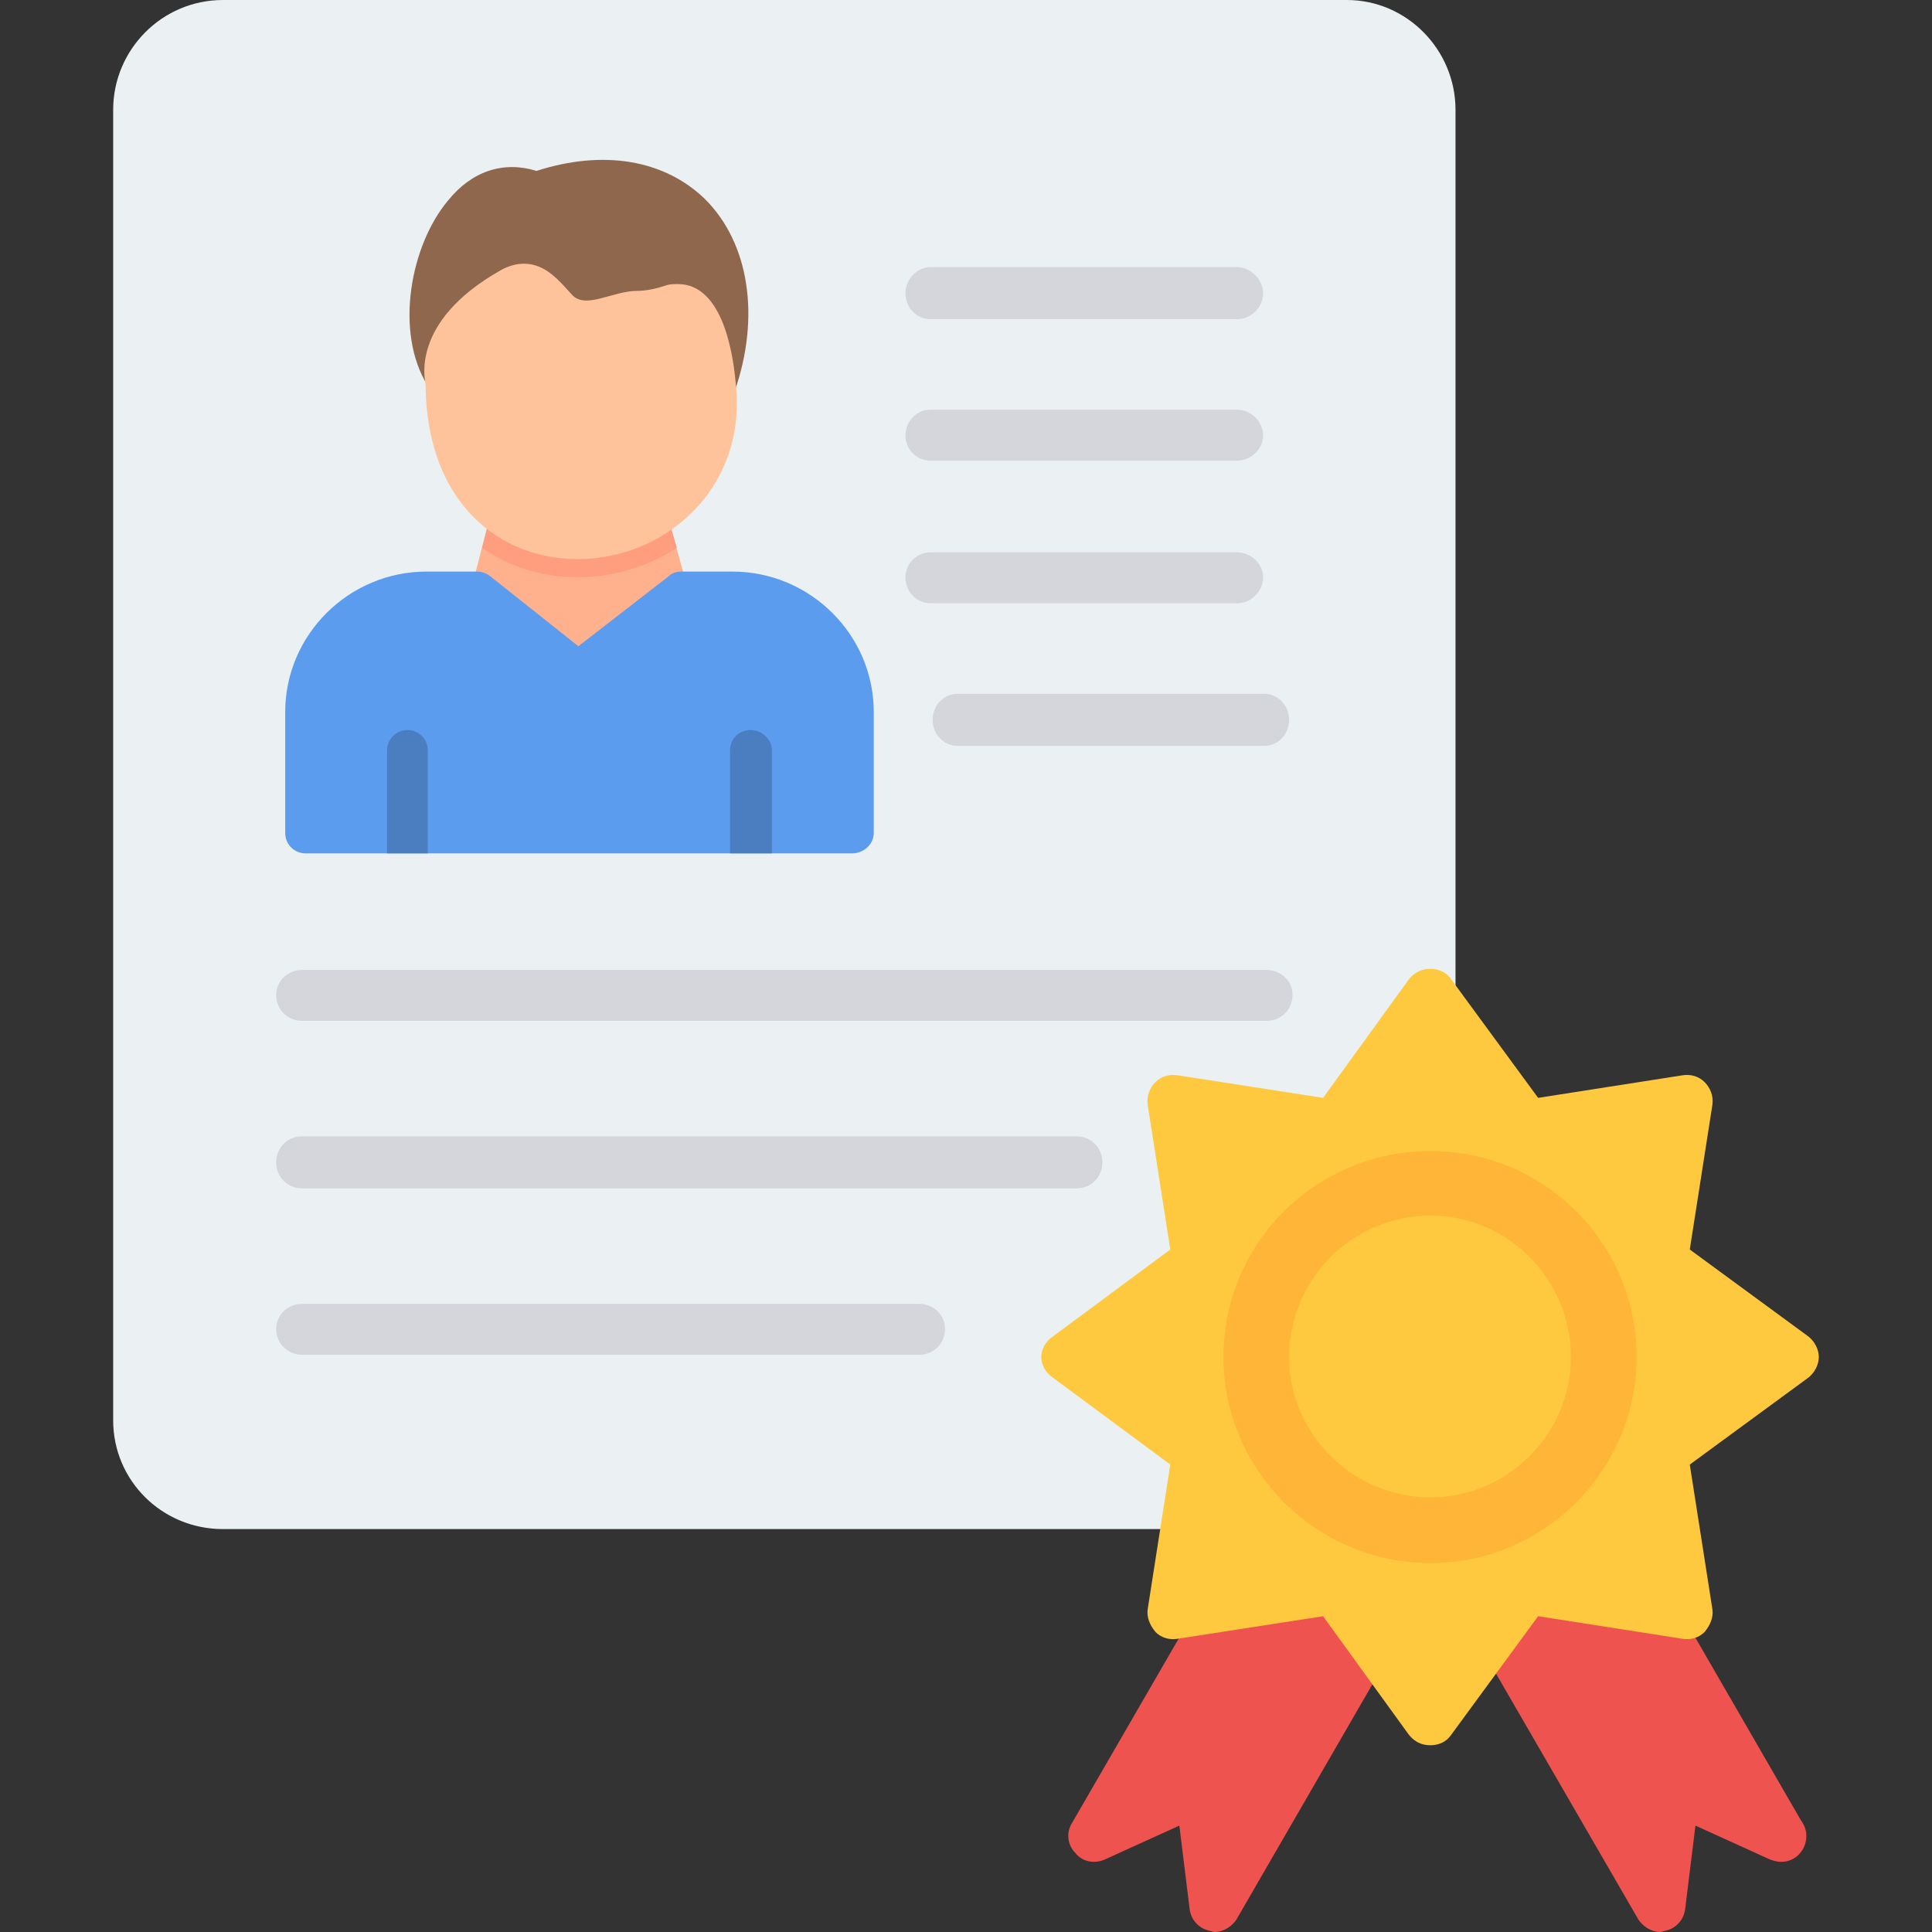 <svg width="100" height="100" viewBox="0 0 100 100" fill="none" xmlns="http://www.w3.org/2000/svg">
<rect x="0" y="0" width="100" height="100" fill="#333333" stroke="none"/>
<g clip-path="url(#clip0_118_584)">
<path fill-rule="evenodd" clip-rule="evenodd" d="M85.94 100C85.472 100 85.003 99.707 84.769 99.297L76.391 84.827C76.157 84.359 76.157 83.831 76.508 83.363L77.915 81.429C78.207 81.019 78.676 80.844 79.203 80.902L85.53 81.898C85.94 81.957 86.292 82.191 86.468 82.542L93.204 94.2C93.38 94.435 93.497 94.728 93.497 95.02C93.497 95.782 92.912 96.368 92.209 96.368C92.15 96.368 92.15 96.368 92.15 96.368C91.974 96.368 91.799 96.309 91.623 96.251L87.756 94.493L87.229 98.77C87.171 99.356 86.76 99.824 86.175 99.941C86.116 99.941 85.999 100 85.94 100Z" fill="#EF5350"/>
<path fill-rule="evenodd" clip-rule="evenodd" d="M62.859 100C62.8 100 62.683 99.941 62.624 99.941C62.039 99.824 61.629 99.356 61.57 98.77L61.043 94.493L57.176 96.251C56.649 96.485 56.005 96.368 55.653 95.899C55.243 95.489 55.184 94.845 55.477 94.376L62.39 82.425C62.566 82.074 62.917 81.839 63.328 81.781L68.834 80.902C69.361 80.844 69.83 81.019 70.123 81.429L71.998 83.948C72.291 84.359 72.291 84.944 72.056 85.413L64.031 99.297C63.796 99.707 63.328 100 62.859 100Z" fill="#EF5350"/>
<path fill-rule="evenodd" clip-rule="evenodd" d="M61.629 79.145H11.541C8.377 79.145 5.858 76.626 5.858 73.521V5.682C5.858 2.578 8.377 0 11.541 0H69.713C72.818 0 75.337 2.578 75.337 5.682V51.435C75.337 51.728 75.278 52.021 75.103 52.255L70.123 59.051C69.83 59.403 69.361 59.637 68.834 59.578L62.332 58.524L63.328 65.085C63.445 65.554 63.21 66.022 62.8 66.315L57.469 70.24L62.8 74.107C63.21 74.4 63.445 74.927 63.328 75.395L62.917 78.032C62.859 78.676 62.273 79.145 61.629 79.145Z" fill="#EBF0F3"/>
<path fill-rule="evenodd" clip-rule="evenodd" d="M65.554 52.841H15.642C14.88 52.841 14.294 52.255 14.294 51.493C14.294 50.79 14.88 50.205 15.642 50.205H65.554C66.315 50.205 66.901 50.79 66.901 51.493C66.901 52.255 66.315 52.841 65.554 52.841Z" fill="#D5D6DB"/>
<path fill-rule="evenodd" clip-rule="evenodd" d="M55.712 61.511H15.642C14.88 61.511 14.294 60.925 14.294 60.164C14.294 59.402 14.88 58.816 15.642 58.816H55.712C56.473 58.816 57.059 59.402 57.059 60.164C57.059 60.925 56.473 61.511 55.712 61.511Z" fill="#D5D6DB"/>
<path fill-rule="evenodd" clip-rule="evenodd" d="M47.569 70.123H15.642C14.88 70.123 14.294 69.537 14.294 68.776C14.294 68.073 14.88 67.487 15.642 67.487H47.569C48.33 67.487 48.916 68.073 48.916 68.776C48.916 69.537 48.33 70.123 47.569 70.123Z" fill="#D5D6DB"/>
<path fill-rule="evenodd" clip-rule="evenodd" d="M64.031 16.52H48.155C47.452 16.52 46.866 15.934 46.866 15.173C46.866 14.47 47.452 13.825 48.155 13.825H64.031C64.733 13.825 65.378 14.47 65.378 15.173C65.378 15.934 64.733 16.52 64.031 16.52Z" fill="#D5D6DB"/>
<path fill-rule="evenodd" clip-rule="evenodd" d="M64.031 23.843H48.155C47.452 23.843 46.866 23.257 46.866 22.554C46.866 21.792 47.452 21.206 48.155 21.206H64.031C64.733 21.206 65.378 21.792 65.378 22.554C65.378 23.257 64.733 23.843 64.031 23.843Z" fill="#D5D6DB"/>
<path fill-rule="evenodd" clip-rule="evenodd" d="M64.031 31.224H48.155C47.452 31.224 46.866 30.638 46.866 29.877C46.866 29.174 47.452 28.588 48.155 28.588H64.031C64.733 28.588 65.378 29.174 65.378 29.877C65.378 30.638 64.733 31.224 64.031 31.224Z" fill="#D5D6DB"/>
<path fill-rule="evenodd" clip-rule="evenodd" d="M74.048 90.334C73.579 90.334 73.228 90.158 72.935 89.807L68.483 83.656L60.926 84.827C60.516 84.886 60.105 84.769 59.812 84.476C59.52 84.124 59.344 83.714 59.403 83.304L60.574 75.805L54.481 71.295C54.13 71.06 53.896 70.65 53.896 70.24C53.896 69.83 54.13 69.42 54.481 69.186L60.574 64.675L59.403 57.176C59.344 56.708 59.52 56.298 59.812 56.005C60.105 55.712 60.516 55.595 60.926 55.653L68.483 56.825L72.935 50.674C73.228 50.322 73.579 50.147 74.048 50.147C74.458 50.147 74.868 50.322 75.103 50.674L79.613 56.825L87.112 55.653C87.522 55.595 87.932 55.712 88.225 56.005C88.518 56.298 88.694 56.708 88.635 57.176L87.463 64.675L93.615 69.186C93.907 69.42 94.142 69.83 94.142 70.24C94.142 70.65 93.907 71.06 93.615 71.295L87.463 75.805L88.635 83.304C88.694 83.714 88.518 84.124 88.225 84.476C87.932 84.769 87.522 84.886 87.112 84.827L79.613 83.656L75.103 89.807C74.868 90.158 74.458 90.334 74.048 90.334Z" fill="#FEC93E"/>
<path fill-rule="evenodd" clip-rule="evenodd" d="M74.048 80.902C68.131 80.902 63.328 76.098 63.328 70.24C63.328 64.323 68.131 59.578 74.048 59.578C79.906 59.578 84.71 64.323 84.71 70.24C84.71 76.098 79.906 80.902 74.048 80.902Z" fill="#FEB538"/>
<path fill-rule="evenodd" clip-rule="evenodd" d="M65.436 38.606H49.561C48.858 38.606 48.272 38.02 48.272 37.258C48.272 36.497 48.858 35.911 49.561 35.911H65.436C66.139 35.911 66.725 36.497 66.725 37.258C66.725 38.02 66.139 38.606 65.436 38.606Z" fill="#D5D6DB"/>
<path fill-rule="evenodd" clip-rule="evenodd" d="M25.073 31.635C24.956 31.693 24.839 31.693 24.663 31.693C24.605 31.693 24.487 31.693 24.37 31.693C23.843 31.517 24.253 30.932 24.429 30.346L25.366 26.714C25.542 26.186 25.366 25.835 25.893 26.011C26.128 26.069 26.362 26.186 26.479 26.362L27.241 25.191L27.299 25.132L31.927 23.199L32.044 23.14L32.103 23.257L33.861 26.128C33.919 26.069 33.978 26.069 34.036 26.069C34.622 25.893 34.388 26.011 34.505 26.538L35.501 30.111C35.618 30.697 36.145 31.517 35.559 31.693C35.501 31.693 35.384 31.693 35.325 31.693L34.915 34.388L34.856 34.505H34.739L28.705 35.56H28.647L28.588 35.501L25.073 31.635Z" fill="#FFB08C"/>
<path fill-rule="evenodd" clip-rule="evenodd" d="M24.956 28.354L25.366 26.714C25.542 26.186 25.366 25.835 25.893 26.011C26.128 26.069 26.362 26.186 26.479 26.362L27.241 25.191L27.299 25.132L31.927 23.199L32.044 23.14L32.103 23.257L33.861 26.128C33.919 26.069 33.978 26.069 34.036 26.069C34.622 25.893 34.388 26.011 34.505 26.538L35.032 28.354C33.509 29.35 31.693 29.877 29.877 29.877C28.119 29.877 26.362 29.35 24.956 28.354Z" fill="#FF9E7E"/>
<path fill-rule="evenodd" clip-rule="evenodd" d="M23.609 20.328C23.14 20.621 22.496 20.504 22.144 19.977C20.387 17.165 21.265 12.654 23.199 10.369C24.429 8.846 26.069 8.319 27.768 8.846C31.224 7.733 34.388 8.26 36.497 10.311C38.782 12.595 39.367 16.403 38.02 20.27C37.903 20.68 37.493 20.973 37.024 20.973C35.267 20.973 23.784 20.211 23.609 20.328Z" fill="#8E674D"/>
<path fill-rule="evenodd" clip-rule="evenodd" d="M44.112 44.171H15.817C15.231 44.171 14.763 43.702 14.763 43.117V36.848C14.763 32.865 18.043 29.584 22.085 29.584H24.663C24.898 29.584 25.132 29.643 25.366 29.818L29.936 33.45L34.622 29.818C34.798 29.643 35.032 29.584 35.267 29.584H37.903C41.945 29.584 45.225 32.865 45.225 36.848V43.117C45.225 43.702 44.698 44.171 44.112 44.171Z" fill="#5C9CEE"/>
<path fill-rule="evenodd" clip-rule="evenodd" d="M22.144 44.171H20.035V38.84C20.035 38.254 20.504 37.786 21.09 37.786C21.675 37.786 22.144 38.254 22.144 38.84V44.171Z" fill="#4B7EC1"/>
<path fill-rule="evenodd" clip-rule="evenodd" d="M39.953 44.171H37.786V38.84C37.786 38.254 38.254 37.786 38.84 37.786C39.426 37.786 39.953 38.254 39.953 38.84V44.171Z" fill="#4B7EC1"/>
<path fill-rule="evenodd" clip-rule="evenodd" d="M29.877 28.94C26.011 28.94 22.085 26.186 22.027 19.918C22.027 19.742 21.148 16.696 25.893 14.001C26.303 13.767 26.713 13.65 27.124 13.65C28.237 13.65 28.94 14.529 29.584 15.232C30.287 16.052 31.693 15.056 32.982 15.056C33.45 15.056 33.978 14.939 34.505 14.763C34.681 14.704 34.915 14.704 35.091 14.704C37.258 14.704 37.903 17.868 38.078 19.801C38.43 22.906 37.2 25.015 36.145 26.186C34.563 27.944 32.279 28.94 29.877 28.94Z" fill="#FFC39C"/>
<path fill-rule="evenodd" clip-rule="evenodd" d="M74.048 62.917C70.006 62.917 66.725 66.198 66.725 70.24C66.725 74.224 70.006 77.504 74.048 77.504C78.032 77.504 81.312 74.224 81.312 70.24C81.312 66.198 78.032 62.917 74.048 62.917Z" fill="#FEC93E"/>
</g>
<defs>
<clipPath id="clip0_118_584">
<rect width="100" height="100" fill="white"/>
</clipPath>
</defs>
</svg>
